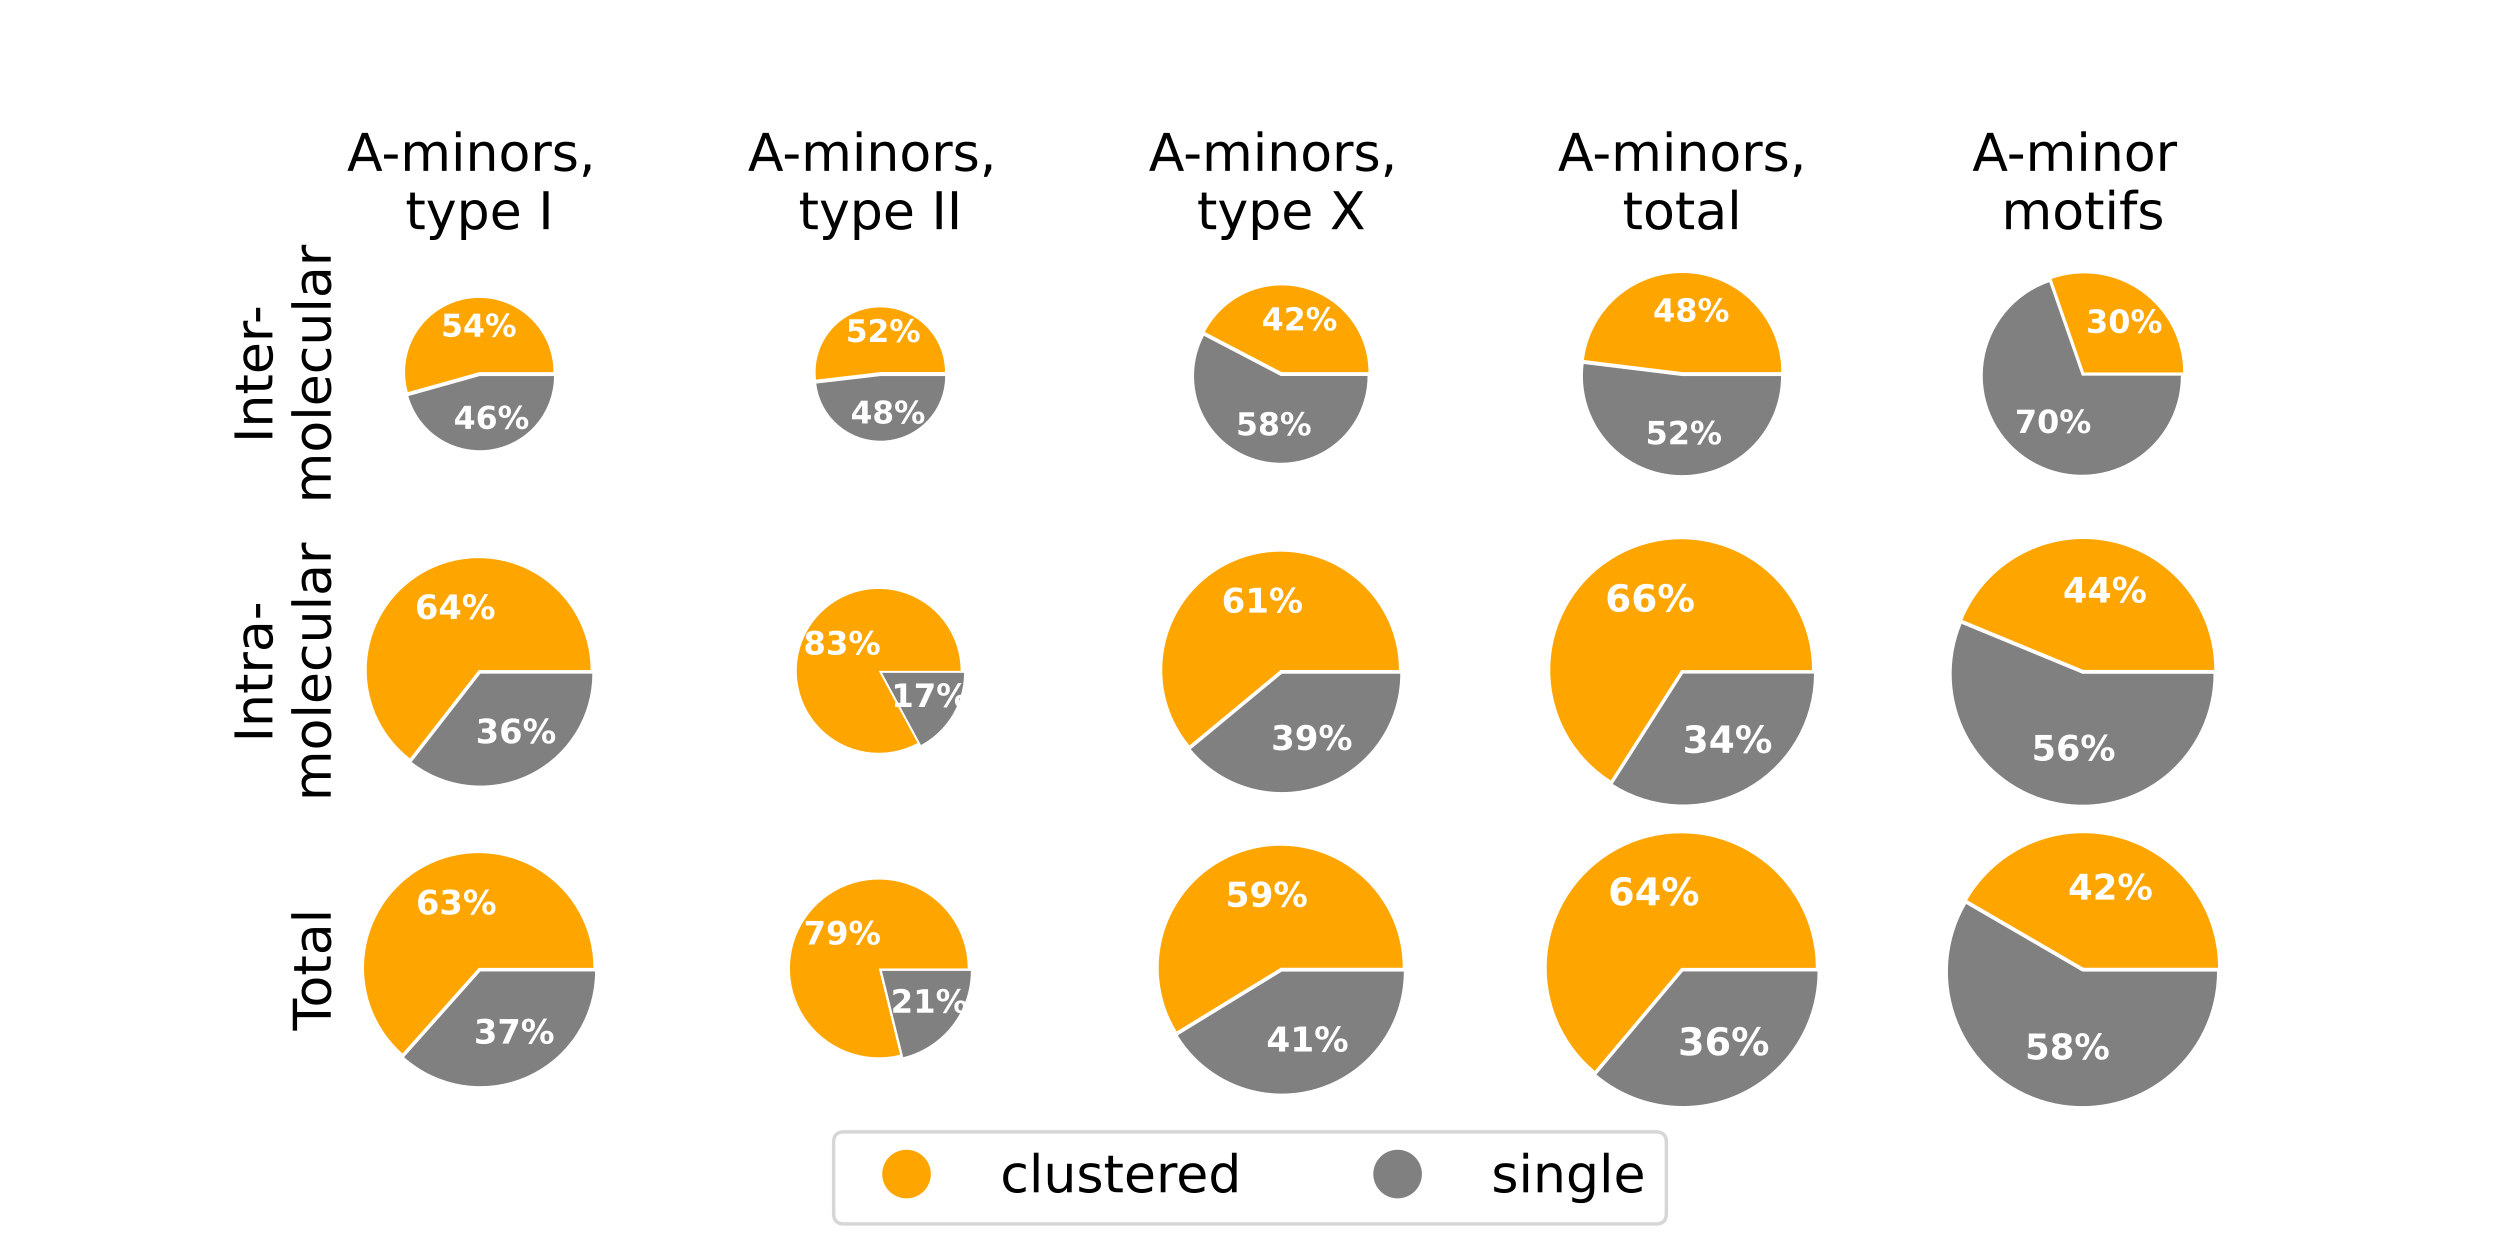<?xml version="1.0" encoding="utf-8" standalone="no"?>
<!DOCTYPE svg PUBLIC "-//W3C//DTD SVG 1.1//EN"
  "http://www.w3.org/Graphics/SVG/1.1/DTD/svg11.dtd">
<!-- Created with matplotlib (https://matplotlib.org/) -->
<svg height="360pt" version="1.1" viewBox="0 0 720 360" width="720pt" xmlns="http://www.w3.org/2000/svg" xmlns:xlink="http://www.w3.org/1999/xlink">
 <defs>
  <style type="text/css">
*{stroke-linecap:butt;stroke-linejoin:round;}
  </style>
 </defs>
 <g id="figure_1">
  <g id="patch_1">
   <path d="M 0 360 
L 720 360 
L 720 0 
L 0 0 
z
" style="fill:#ffffff;"/>
  </g>
  <g id="axes_1">
   <g id="patch_2">
    <path d="M 159.396 107.169 
C 159.396 104.117 158.742 101.1 157.479 98.321 
C 156.215 95.543 154.371 93.067 152.07 91.061 
C 149.77 89.056 147.066 87.566 144.142 86.692 
C 141.217 85.819 138.139 85.582 135.116 85.997 
C 132.092 86.413 129.192 87.471 126.612 89.102 
C 124.031 90.732 121.83 92.896 120.156 95.448 
C 118.482 98 117.374 100.882 116.907 103.898 
C 116.44 106.914 116.624 109.996 117.447 112.935 
L 138.026 107.169 
L 159.396 107.169 
z
" style="fill:#ffa500;"/>
   </g>
   <g id="patch_3">
    <path d="M 117.603 114.067 
C 118.996 119.038 122.144 123.34 126.461 126.172 
C 130.777 129.003 135.977 130.176 141.091 129.473 
C 146.206 128.77 150.896 126.238 154.289 122.347 
C 157.681 118.456 159.552 113.464 159.552 108.302 
L 138.181 108.302 
L 117.603 114.067 
z
" style="fill:#808080;"/>
   </g>
   <g id="matplotlib.axis_1"/>
   <g id="matplotlib.axis_2">
    <g id="text_1">
     <!-- Inter- -->
     <defs>
      <path d="M 9.812 72.906 
L 19.672 72.906 
L 19.672 0 
L 9.812 0 
z
" id="DejaVuSans-73"/>
      <path d="M 54.891 33.016 
L 54.891 0 
L 45.906 0 
L 45.906 32.719 
Q 45.906 40.484 42.875 44.328 
Q 39.844 48.188 33.797 48.188 
Q 26.516 48.188 22.312 43.547 
Q 18.109 38.922 18.109 30.906 
L 18.109 0 
L 9.078 0 
L 9.078 54.688 
L 18.109 54.688 
L 18.109 46.188 
Q 21.344 51.125 25.703 53.562 
Q 30.078 56 35.797 56 
Q 45.219 56 50.047 50.172 
Q 54.891 44.344 54.891 33.016 
z
" id="DejaVuSans-110"/>
      <path d="M 18.312 70.219 
L 18.312 54.688 
L 36.812 54.688 
L 36.812 47.703 
L 18.312 47.703 
L 18.312 18.016 
Q 18.312 11.328 20.141 9.422 
Q 21.969 7.516 27.594 7.516 
L 36.812 7.516 
L 36.812 0 
L 27.594 0 
Q 17.188 0 13.234 3.875 
Q 9.281 7.766 9.281 18.016 
L 9.281 47.703 
L 2.688 47.703 
L 2.688 54.688 
L 9.281 54.688 
L 9.281 70.219 
z
" id="DejaVuSans-116"/>
      <path d="M 56.203 29.594 
L 56.203 25.203 
L 14.891 25.203 
Q 15.484 15.922 20.484 11.062 
Q 25.484 6.203 34.422 6.203 
Q 39.594 6.203 44.453 7.469 
Q 49.312 8.734 54.109 11.281 
L 54.109 2.781 
Q 49.266 0.734 44.188 -0.344 
Q 39.109 -1.422 33.891 -1.422 
Q 20.797 -1.422 13.156 6.188 
Q 5.516 13.812 5.516 26.812 
Q 5.516 40.234 12.766 48.109 
Q 20.016 56 32.328 56 
Q 43.359 56 49.781 48.891 
Q 56.203 41.797 56.203 29.594 
z
M 47.219 32.234 
Q 47.125 39.594 43.094 43.984 
Q 39.062 48.391 32.422 48.391 
Q 24.906 48.391 20.391 44.141 
Q 15.875 39.891 15.188 32.172 
z
" id="DejaVuSans-101"/>
      <path d="M 41.109 46.297 
Q 39.594 47.172 37.812 47.578 
Q 36.031 48 33.891 48 
Q 26.266 48 22.188 43.047 
Q 18.109 38.094 18.109 28.812 
L 18.109 0 
L 9.078 0 
L 9.078 54.688 
L 18.109 54.688 
L 18.109 46.188 
Q 20.953 51.172 25.484 53.578 
Q 30.031 56 36.531 56 
Q 37.453 56 38.578 55.875 
Q 39.703 55.766 41.062 55.516 
z
" id="DejaVuSans-114"/>
      <path d="M 4.891 31.391 
L 31.203 31.391 
L 31.203 23.391 
L 4.891 23.391 
z
" id="DejaVuSans-45"/>
     </defs>
     <g transform="translate(78.452 127.567)rotate(-90)scale(0.15 -0.15)">
      <use xlink:href="#DejaVuSans-73"/>
      <use x="29.492" xlink:href="#DejaVuSans-110"/>
      <use x="92.871" xlink:href="#DejaVuSans-116"/>
      <use x="132.08" xlink:href="#DejaVuSans-101"/>
      <use x="193.604" xlink:href="#DejaVuSans-114"/>
      <use x="228.342" xlink:href="#DejaVuSans-45"/>
     </g>
     <!-- molecular -->
     <defs>
      <path d="M 52 44.188 
Q 55.375 50.25 60.062 53.125 
Q 64.75 56 71.094 56 
Q 79.641 56 84.281 50.016 
Q 88.922 44.047 88.922 33.016 
L 88.922 0 
L 79.891 0 
L 79.891 32.719 
Q 79.891 40.578 77.094 44.375 
Q 74.312 48.188 68.609 48.188 
Q 61.625 48.188 57.562 43.547 
Q 53.516 38.922 53.516 30.906 
L 53.516 0 
L 44.484 0 
L 44.484 32.719 
Q 44.484 40.625 41.703 44.406 
Q 38.922 48.188 33.109 48.188 
Q 26.219 48.188 22.156 43.531 
Q 18.109 38.875 18.109 30.906 
L 18.109 0 
L 9.078 0 
L 9.078 54.688 
L 18.109 54.688 
L 18.109 46.188 
Q 21.188 51.219 25.484 53.609 
Q 29.781 56 35.688 56 
Q 41.656 56 45.828 52.969 
Q 50 49.953 52 44.188 
z
" id="DejaVuSans-109"/>
      <path d="M 30.609 48.391 
Q 23.391 48.391 19.188 42.75 
Q 14.984 37.109 14.984 27.297 
Q 14.984 17.484 19.156 11.844 
Q 23.344 6.203 30.609 6.203 
Q 37.797 6.203 41.984 11.859 
Q 46.188 17.531 46.188 27.297 
Q 46.188 37.016 41.984 42.703 
Q 37.797 48.391 30.609 48.391 
z
M 30.609 56 
Q 42.328 56 49.016 48.375 
Q 55.719 40.766 55.719 27.297 
Q 55.719 13.875 49.016 6.219 
Q 42.328 -1.422 30.609 -1.422 
Q 18.844 -1.422 12.172 6.219 
Q 5.516 13.875 5.516 27.297 
Q 5.516 40.766 12.172 48.375 
Q 18.844 56 30.609 56 
z
" id="DejaVuSans-111"/>
      <path d="M 9.422 75.984 
L 18.406 75.984 
L 18.406 0 
L 9.422 0 
z
" id="DejaVuSans-108"/>
      <path d="M 48.781 52.594 
L 48.781 44.188 
Q 44.969 46.297 41.141 47.344 
Q 37.312 48.391 33.406 48.391 
Q 24.656 48.391 19.812 42.844 
Q 14.984 37.312 14.984 27.297 
Q 14.984 17.281 19.812 11.734 
Q 24.656 6.203 33.406 6.203 
Q 37.312 6.203 41.141 7.25 
Q 44.969 8.297 48.781 10.406 
L 48.781 2.094 
Q 45.016 0.344 40.984 -0.531 
Q 36.969 -1.422 32.422 -1.422 
Q 20.062 -1.422 12.781 6.344 
Q 5.516 14.109 5.516 27.297 
Q 5.516 40.672 12.859 48.328 
Q 20.219 56 33.016 56 
Q 37.156 56 41.109 55.141 
Q 45.062 54.297 48.781 52.594 
z
" id="DejaVuSans-99"/>
      <path d="M 8.5 21.578 
L 8.5 54.688 
L 17.484 54.688 
L 17.484 21.922 
Q 17.484 14.156 20.5 10.266 
Q 23.531 6.391 29.594 6.391 
Q 36.859 6.391 41.078 11.031 
Q 45.312 15.672 45.312 23.688 
L 45.312 54.688 
L 54.297 54.688 
L 54.297 0 
L 45.312 0 
L 45.312 8.406 
Q 42.047 3.422 37.719 1 
Q 33.406 -1.422 27.688 -1.422 
Q 18.266 -1.422 13.375 4.438 
Q 8.5 10.297 8.5 21.578 
z
M 31.109 56 
z
" id="DejaVuSans-117"/>
      <path d="M 34.281 27.484 
Q 23.391 27.484 19.188 25 
Q 14.984 22.516 14.984 16.5 
Q 14.984 11.719 18.141 8.906 
Q 21.297 6.109 26.703 6.109 
Q 34.188 6.109 38.703 11.406 
Q 43.219 16.703 43.219 25.484 
L 43.219 27.484 
z
M 52.203 31.203 
L 52.203 0 
L 43.219 0 
L 43.219 8.297 
Q 40.141 3.328 35.547 0.953 
Q 30.953 -1.422 24.312 -1.422 
Q 15.922 -1.422 10.953 3.297 
Q 6 8.016 6 15.922 
Q 6 25.141 12.172 29.828 
Q 18.359 34.516 30.609 34.516 
L 43.219 34.516 
L 43.219 35.406 
Q 43.219 41.609 39.141 45 
Q 35.062 48.391 27.688 48.391 
Q 23 48.391 18.547 47.266 
Q 14.109 46.141 10.016 43.891 
L 10.016 52.203 
Q 14.938 54.109 19.578 55.047 
Q 24.219 56 28.609 56 
Q 40.484 56 46.344 49.844 
Q 52.203 43.703 52.203 31.203 
z
" id="DejaVuSans-97"/>
     </defs>
     <g transform="translate(95.249 144.968)rotate(-90)scale(0.15 -0.15)">
      <use xlink:href="#DejaVuSans-109"/>
      <use x="97.412" xlink:href="#DejaVuSans-111"/>
      <use x="158.594" xlink:href="#DejaVuSans-108"/>
      <use x="186.377" xlink:href="#DejaVuSans-101"/>
      <use x="247.9" xlink:href="#DejaVuSans-99"/>
      <use x="302.881" xlink:href="#DejaVuSans-117"/>
      <use x="366.26" xlink:href="#DejaVuSans-108"/>
      <use x="394.043" xlink:href="#DejaVuSans-97"/>
      <use x="455.322" xlink:href="#DejaVuSans-114"/>
     </g>
    </g>
   </g>
   <g id="text_2">
    <!--  54% -->
    <defs>
     <path id="DejaVuSans-Bold-32"/>
     <path d="M 10.594 72.906 
L 57.328 72.906 
L 57.328 59.078 
L 25.594 59.078 
L 25.594 47.797 
Q 27.734 48.391 29.906 48.703 
Q 32.078 49.031 34.422 49.031 
Q 47.75 49.031 55.172 42.359 
Q 62.594 35.688 62.594 23.781 
Q 62.594 11.969 54.516 5.266 
Q 46.438 -1.422 32.078 -1.422 
Q 25.875 -1.422 19.797 -0.219 
Q 13.719 0.984 7.719 3.422 
L 7.719 18.219 
Q 13.672 14.797 19.016 13.078 
Q 24.359 11.375 29.109 11.375 
Q 35.938 11.375 39.859 14.719 
Q 43.797 18.062 43.797 23.781 
Q 43.797 29.547 39.859 32.859 
Q 35.938 36.188 29.109 36.188 
Q 25.047 36.188 20.453 35.125 
Q 15.875 34.078 10.594 31.891 
z
" id="DejaVuSans-Bold-53"/>
     <path d="M 36.812 57.422 
L 16.219 26.906 
L 36.812 26.906 
z
M 33.688 72.906 
L 54.594 72.906 
L 54.594 26.906 
L 64.984 26.906 
L 64.984 13.281 
L 54.594 13.281 
L 54.594 0 
L 36.812 0 
L 36.812 13.281 
L 4.5 13.281 
L 4.5 29.391 
z
" id="DejaVuSans-Bold-52"/>
     <path d="M 77.484 30.078 
Q 74.031 30.078 72.125 27.078 
Q 70.219 24.078 70.219 18.5 
Q 70.219 12.891 72.094 9.891 
Q 73.969 6.891 77.484 6.891 
Q 81 6.891 82.859 9.891 
Q 84.719 12.891 84.719 18.5 
Q 84.719 24.078 82.828 27.078 
Q 80.953 30.078 77.484 30.078 
z
M 77.484 38.281 
Q 86.578 38.281 91.797 33 
Q 97.016 27.734 97.016 18.5 
Q 97.016 9.281 91.797 3.922 
Q 86.578 -1.422 77.484 -1.422 
Q 68.406 -1.422 63.156 3.922 
Q 57.906 9.281 57.906 18.5 
Q 57.906 27.688 63.156 32.984 
Q 68.406 38.281 77.484 38.281 
z
M 32.719 -1.422 
L 21.922 -1.422 
L 67.484 74.219 
L 78.328 74.219 
z
M 22.703 74.219 
Q 31.781 74.219 36.984 68.922 
Q 42.188 63.625 42.188 54.391 
Q 42.188 45.172 36.984 39.844 
Q 31.781 34.516 22.703 34.516 
Q 13.625 34.516 8.422 39.844 
Q 3.219 45.172 3.219 54.391 
Q 3.219 63.625 8.422 68.922 
Q 13.625 74.219 22.703 74.219 
z
M 22.703 66.016 
Q 19.188 66.016 17.281 62.984 
Q 15.375 59.969 15.375 54.391 
Q 15.375 48.781 17.281 45.719 
Q 19.188 42.672 22.703 42.672 
Q 26.219 42.672 28.094 45.719 
Q 29.984 48.781 29.984 54.391 
Q 29.984 59.969 28.078 62.984 
Q 26.172 66.016 22.703 66.016 
z
" id="DejaVuSans-Bold-37"/>
    </defs>
    <g style="fill:#ffffff;" transform="translate(123.838 96.97)scale(0.091 -0.091)">
     <use xlink:href="#DejaVuSans-Bold-32"/>
     <use x="34.814" xlink:href="#DejaVuSans-Bold-53"/>
     <use x="104.395" xlink:href="#DejaVuSans-Bold-52"/>
     <use x="173.975" xlink:href="#DejaVuSans-Bold-37"/>
    </g>
   </g>
   <g id="text_3">
    <!--  46% -->
    <defs>
     <path d="M 36.188 35.984 
Q 31.25 35.984 28.781 32.781 
Q 26.312 29.594 26.312 23.188 
Q 26.312 16.797 28.781 13.594 
Q 31.25 10.406 36.188 10.406 
Q 41.156 10.406 43.625 13.594 
Q 46.094 16.797 46.094 23.188 
Q 46.094 29.594 43.625 32.781 
Q 41.156 35.984 36.188 35.984 
z
M 59.422 71 
L 59.422 57.516 
Q 54.781 59.719 50.672 60.766 
Q 46.578 61.812 42.672 61.812 
Q 34.281 61.812 29.594 57.141 
Q 24.906 52.484 24.125 43.312 
Q 27.344 45.703 31.094 46.891 
Q 34.859 48.094 39.312 48.094 
Q 50.484 48.094 57.344 41.547 
Q 64.203 35.016 64.203 24.422 
Q 64.203 12.703 56.531 5.641 
Q 48.875 -1.422 35.984 -1.422 
Q 21.781 -1.422 13.984 8.172 
Q 6.203 17.781 6.203 35.406 
Q 6.203 53.469 15.312 63.797 
Q 24.422 74.125 40.281 74.125 
Q 45.312 74.125 50.047 73.344 
Q 54.781 72.562 59.422 71 
z
" id="DejaVuSans-Bold-54"/>
    </defs>
    <g style="fill:#ffffff;" transform="translate(127.486 123.509)scale(0.091 -0.091)">
     <use xlink:href="#DejaVuSans-Bold-32"/>
     <use x="34.814" xlink:href="#DejaVuSans-Bold-52"/>
     <use x="104.395" xlink:href="#DejaVuSans-Bold-54"/>
     <use x="173.975" xlink:href="#DejaVuSans-Bold-37"/>
    </g>
   </g>
   <g id="text_4">
    <!-- A-minors,  -->
    <defs>
     <path d="M 34.188 63.188 
L 20.797 26.906 
L 47.609 26.906 
z
M 28.609 72.906 
L 39.797 72.906 
L 67.578 0 
L 57.328 0 
L 50.688 18.703 
L 17.828 18.703 
L 11.188 0 
L 0.781 0 
z
" id="DejaVuSans-65"/>
     <path d="M 9.422 54.688 
L 18.406 54.688 
L 18.406 0 
L 9.422 0 
z
M 9.422 75.984 
L 18.406 75.984 
L 18.406 64.594 
L 9.422 64.594 
z
" id="DejaVuSans-105"/>
     <path d="M 44.281 53.078 
L 44.281 44.578 
Q 40.484 46.531 36.375 47.5 
Q 32.281 48.484 27.875 48.484 
Q 21.188 48.484 17.844 46.438 
Q 14.5 44.391 14.5 40.281 
Q 14.5 37.156 16.891 35.375 
Q 19.281 33.594 26.516 31.984 
L 29.594 31.297 
Q 39.156 29.25 43.188 25.516 
Q 47.219 21.781 47.219 15.094 
Q 47.219 7.469 41.188 3.016 
Q 35.156 -1.422 24.609 -1.422 
Q 20.219 -1.422 15.453 -0.562 
Q 10.688 0.297 5.422 2 
L 5.422 11.281 
Q 10.406 8.688 15.234 7.391 
Q 20.062 6.109 24.812 6.109 
Q 31.156 6.109 34.562 8.281 
Q 37.984 10.453 37.984 14.406 
Q 37.984 18.062 35.516 20.016 
Q 33.062 21.969 24.703 23.781 
L 21.578 24.516 
Q 13.234 26.266 9.516 29.906 
Q 5.812 33.547 5.812 39.891 
Q 5.812 47.609 11.281 51.797 
Q 16.75 56 26.812 56 
Q 31.781 56 36.172 55.266 
Q 40.578 54.547 44.281 53.078 
z
" id="DejaVuSans-115"/>
     <path d="M 11.719 12.406 
L 22.016 12.406 
L 22.016 4 
L 14.016 -11.625 
L 7.719 -11.625 
L 11.719 4 
z
" id="DejaVuSans-44"/>
     <path id="DejaVuSans-32"/>
    </defs>
    <g transform="translate(99.947 49.203)scale(0.15 -0.15)">
     <use xlink:href="#DejaVuSans-65"/>
     <use x="66.158" xlink:href="#DejaVuSans-45"/>
     <use x="102.242" xlink:href="#DejaVuSans-109"/>
     <use x="199.654" xlink:href="#DejaVuSans-105"/>
     <use x="227.438" xlink:href="#DejaVuSans-110"/>
     <use x="290.816" xlink:href="#DejaVuSans-111"/>
     <use x="351.998" xlink:href="#DejaVuSans-114"/>
     <use x="393.111" xlink:href="#DejaVuSans-115"/>
     <use x="445.211" xlink:href="#DejaVuSans-44"/>
     <use x="476.998" xlink:href="#DejaVuSans-32"/>
    </g>
    <!-- type I -->
    <defs>
     <path d="M 32.172 -5.078 
Q 28.375 -14.844 24.75 -17.812 
Q 21.141 -20.797 15.094 -20.797 
L 7.906 -20.797 
L 7.906 -13.281 
L 13.188 -13.281 
Q 16.891 -13.281 18.938 -11.516 
Q 21 -9.766 23.484 -3.219 
L 25.094 0.875 
L 2.984 54.688 
L 12.5 54.688 
L 29.594 11.922 
L 46.688 54.688 
L 56.203 54.688 
z
" id="DejaVuSans-121"/>
     <path d="M 18.109 8.203 
L 18.109 -20.797 
L 9.078 -20.797 
L 9.078 54.688 
L 18.109 54.688 
L 18.109 46.391 
Q 20.953 51.266 25.266 53.625 
Q 29.594 56 35.594 56 
Q 45.562 56 51.781 48.094 
Q 58.016 40.188 58.016 27.297 
Q 58.016 14.406 51.781 6.484 
Q 45.562 -1.422 35.594 -1.422 
Q 29.594 -1.422 25.266 0.953 
Q 20.953 3.328 18.109 8.203 
z
M 48.688 27.297 
Q 48.688 37.203 44.609 42.844 
Q 40.531 48.484 33.406 48.484 
Q 26.266 48.484 22.188 42.844 
Q 18.109 37.203 18.109 27.297 
Q 18.109 17.391 22.188 11.75 
Q 26.266 6.109 33.406 6.109 
Q 40.531 6.109 44.609 11.75 
Q 48.688 17.391 48.688 27.297 
z
" id="DejaVuSans-112"/>
    </defs>
    <g transform="translate(116.752 66)scale(0.15 -0.15)">
     <use xlink:href="#DejaVuSans-116"/>
     <use x="39.209" xlink:href="#DejaVuSans-121"/>
     <use x="98.389" xlink:href="#DejaVuSans-112"/>
     <use x="161.865" xlink:href="#DejaVuSans-101"/>
     <use x="223.389" xlink:href="#DejaVuSans-32"/>
     <use x="255.176" xlink:href="#DejaVuSans-73"/>
    </g>
   </g>
  </g>
  <g id="axes_2">
   <g id="patch_4">
    <path d="M 272.147 107.164 
C 272.147 104.627 271.629 102.116 270.624 99.786 
C 269.619 97.456 268.148 95.356 266.302 93.615 
C 264.457 91.873 262.274 90.527 259.89 89.659 
C 257.505 88.791 254.969 88.42 252.435 88.567 
C 249.902 88.715 247.426 89.379 245.158 90.517 
C 242.89 91.656 240.879 93.246 239.248 95.19 
C 237.617 97.134 236.4 99.391 235.672 101.822 
C 234.945 104.253 234.721 106.807 235.016 109.327 
L 253.518 107.164 
L 272.147 107.164 
z
" style="fill:#ffa500;"/>
   </g>
   <g id="patch_5">
    <path d="M 235.082 110.469 
C 235.634 115.188 237.971 119.522 241.611 122.576 
C 245.251 125.631 249.925 127.179 254.668 126.903 
C 259.412 126.627 263.874 124.546 267.135 121.09 
C 270.396 117.634 272.214 113.058 272.214 108.306 
L 253.585 108.306 
L 235.082 110.469 
z
" style="fill:#808080;"/>
   </g>
   <g id="matplotlib.axis_3"/>
   <g id="matplotlib.axis_4"/>
   <g id="text_5">
    <!--  52% -->
    <defs>
     <path d="M 28.812 13.812 
L 60.891 13.812 
L 60.891 0 
L 7.906 0 
L 7.906 13.812 
L 34.516 37.312 
Q 38.094 40.531 39.797 43.609 
Q 41.5 46.688 41.5 50 
Q 41.5 55.125 38.062 58.25 
Q 34.625 61.375 28.906 61.375 
Q 24.516 61.375 19.281 59.5 
Q 14.062 57.625 8.109 53.906 
L 8.109 69.922 
Q 14.453 72.016 20.656 73.109 
Q 26.859 74.219 32.812 74.219 
Q 45.906 74.219 53.156 68.453 
Q 60.406 62.703 60.406 52.391 
Q 60.406 46.438 57.328 41.281 
Q 54.25 36.141 44.391 27.484 
z
" id="DejaVuSans-Bold-50"/>
    </defs>
    <g style="fill:#ffffff;" transform="translate(240.47 98.502)scale(0.09 -0.09)">
     <use xlink:href="#DejaVuSans-Bold-32"/>
     <use x="34.814" xlink:href="#DejaVuSans-Bold-53"/>
     <use x="104.395" xlink:href="#DejaVuSans-Bold-50"/>
     <use x="173.975" xlink:href="#DejaVuSans-Bold-37"/>
    </g>
   </g>
   <g id="text_6">
    <!--  48% -->
    <defs>
     <path d="M 34.812 32.625 
Q 29.547 32.625 26.703 29.734 
Q 23.875 26.859 23.875 21.484 
Q 23.875 16.109 26.703 13.25 
Q 29.547 10.406 34.812 10.406 
Q 40.047 10.406 42.828 13.25 
Q 45.609 16.109 45.609 21.484 
Q 45.609 26.906 42.828 29.766 
Q 40.047 32.625 34.812 32.625 
z
M 21.094 38.812 
Q 14.453 40.828 11.078 44.969 
Q 7.719 49.125 7.719 55.328 
Q 7.719 64.547 14.594 69.375 
Q 21.484 74.219 34.812 74.219 
Q 48.047 74.219 54.922 69.406 
Q 61.812 64.594 61.812 55.328 
Q 61.812 49.125 58.422 44.969 
Q 55.031 40.828 48.391 38.812 
Q 55.812 36.766 59.594 32.156 
Q 63.375 27.547 63.375 20.516 
Q 63.375 9.672 56.172 4.125 
Q 48.969 -1.422 34.812 -1.422 
Q 20.609 -1.422 13.359 4.125 
Q 6.109 9.672 6.109 20.516 
Q 6.109 27.547 9.891 32.156 
Q 13.672 36.766 21.094 38.812 
z
M 25.484 53.422 
Q 25.484 49.078 27.906 46.734 
Q 30.328 44.391 34.812 44.391 
Q 39.203 44.391 41.594 46.734 
Q 44 49.078 44 53.422 
Q 44 57.766 41.594 60.078 
Q 39.203 62.406 34.812 62.406 
Q 30.328 62.406 27.906 60.062 
Q 25.484 57.719 25.484 53.422 
z
" id="DejaVuSans-Bold-56"/>
    </defs>
    <g style="fill:#ffffff;" transform="translate(241.836 121.96)scale(0.09 -0.09)">
     <use xlink:href="#DejaVuSans-Bold-32"/>
     <use x="34.814" xlink:href="#DejaVuSans-Bold-52"/>
     <use x="104.395" xlink:href="#DejaVuSans-Bold-56"/>
     <use x="173.975" xlink:href="#DejaVuSans-Bold-37"/>
    </g>
   </g>
   <g id="text_7">
    <!-- A-minors,  -->
    <g transform="translate(215.395 49.203)scale(0.15 -0.15)">
     <use xlink:href="#DejaVuSans-65"/>
     <use x="66.158" xlink:href="#DejaVuSans-45"/>
     <use x="102.242" xlink:href="#DejaVuSans-109"/>
     <use x="199.654" xlink:href="#DejaVuSans-105"/>
     <use x="227.438" xlink:href="#DejaVuSans-110"/>
     <use x="290.816" xlink:href="#DejaVuSans-111"/>
     <use x="351.998" xlink:href="#DejaVuSans-114"/>
     <use x="393.111" xlink:href="#DejaVuSans-115"/>
     <use x="445.211" xlink:href="#DejaVuSans-44"/>
     <use x="476.998" xlink:href="#DejaVuSans-32"/>
    </g>
    <!-- type II -->
    <g transform="translate(229.988 66)scale(0.15 -0.15)">
     <use xlink:href="#DejaVuSans-116"/>
     <use x="39.209" xlink:href="#DejaVuSans-121"/>
     <use x="98.389" xlink:href="#DejaVuSans-112"/>
     <use x="161.865" xlink:href="#DejaVuSans-101"/>
     <use x="223.389" xlink:href="#DejaVuSans-32"/>
     <use x="255.176" xlink:href="#DejaVuSans-73"/>
     <use x="284.668" xlink:href="#DejaVuSans-73"/>
    </g>
   </g>
  </g>
  <g id="axes_3">
   <g id="patch_6">
    <path d="M 394.119 107.18 
C 394.119 101.592 392.244 96.162 388.796 91.764 
C 385.347 87.366 380.521 84.25 375.094 82.918 
C 369.667 81.585 363.946 82.111 358.853 84.412 
C 353.76 86.712 349.583 90.656 346.995 95.609 
L 369.136 107.18 
L 394.119 107.18 
z
" style="fill:#ffa500;"/>
   </g>
   <g id="patch_7">
    <path d="M 346.722 96.719 
C 344.968 100.076 344 103.789 343.891 107.575 
C 343.782 111.361 344.536 115.122 346.095 118.574 
C 347.654 122.026 349.978 125.078 352.89 127.5 
C 355.803 129.922 359.228 131.65 362.906 132.553 
C 366.585 133.456 370.421 133.511 374.123 132.714 
C 377.826 131.916 381.299 130.287 384.28 127.95 
C 387.26 125.613 389.671 122.628 391.328 119.222 
C 392.985 115.817 393.847 112.078 393.847 108.291 
L 368.864 108.291 
L 346.722 96.719 
z
" style="fill:#808080;"/>
   </g>
   <g id="matplotlib.axis_5"/>
   <g id="matplotlib.axis_6"/>
   <g id="text_8">
    <!--  42% -->
    <g style="fill:#ffffff;" transform="translate(360.219 95.137)scale(0.091 -0.091)">
     <use xlink:href="#DejaVuSans-Bold-32"/>
     <use x="34.814" xlink:href="#DejaVuSans-Bold-52"/>
     <use x="104.395" xlink:href="#DejaVuSans-Bold-50"/>
     <use x="173.975" xlink:href="#DejaVuSans-Bold-37"/>
    </g>
   </g>
   <g id="text_9">
    <!--  58% -->
    <g style="fill:#ffffff;" transform="translate(352.797 125.362)scale(0.091 -0.091)">
     <use xlink:href="#DejaVuSans-Bold-32"/>
     <use x="34.814" xlink:href="#DejaVuSans-Bold-53"/>
     <use x="104.395" xlink:href="#DejaVuSans-Bold-56"/>
     <use x="173.975" xlink:href="#DejaVuSans-Bold-37"/>
    </g>
   </g>
   <g id="text_10">
    <!-- A-minors,  -->
    <g transform="translate(330.844 49.203)scale(0.15 -0.15)">
     <use xlink:href="#DejaVuSans-65"/>
     <use x="66.158" xlink:href="#DejaVuSans-45"/>
     <use x="102.242" xlink:href="#DejaVuSans-109"/>
     <use x="199.654" xlink:href="#DejaVuSans-105"/>
     <use x="227.438" xlink:href="#DejaVuSans-110"/>
     <use x="290.816" xlink:href="#DejaVuSans-111"/>
     <use x="351.998" xlink:href="#DejaVuSans-114"/>
     <use x="393.111" xlink:href="#DejaVuSans-115"/>
     <use x="445.211" xlink:href="#DejaVuSans-44"/>
     <use x="476.998" xlink:href="#DejaVuSans-32"/>
    </g>
    <!-- type X -->
    <defs>
     <path d="M 6.297 72.906 
L 16.891 72.906 
L 35.016 45.797 
L 53.219 72.906 
L 63.812 72.906 
L 40.375 37.891 
L 65.375 0 
L 54.781 0 
L 34.281 31 
L 13.625 0 
L 2.984 0 
L 29 38.922 
z
" id="DejaVuSans-88"/>
    </defs>
    <g transform="translate(344.723 66)scale(0.15 -0.15)">
     <use xlink:href="#DejaVuSans-116"/>
     <use x="39.209" xlink:href="#DejaVuSans-121"/>
     <use x="98.389" xlink:href="#DejaVuSans-112"/>
     <use x="161.865" xlink:href="#DejaVuSans-101"/>
     <use x="223.389" xlink:href="#DejaVuSans-32"/>
     <use x="255.176" xlink:href="#DejaVuSans-88"/>
    </g>
   </g>
  </g>
  <g id="axes_4">
   <g id="patch_8">
    <path d="M 513.017 107.165 
C 513.017 99.901 510.243 92.904 505.266 87.614 
C 500.289 82.323 493.474 79.127 486.224 78.684 
C 478.974 78.241 471.821 80.583 466.237 85.228 
C 460.652 89.873 457.047 96.479 456.162 103.689 
L 484.483 107.165 
L 513.017 107.165 
z
" style="fill:#ffa500;"/>
   </g>
   <g id="patch_9">
    <path d="M 456.092 104.83 
C 455.618 108.695 455.94 112.616 457.038 116.352 
C 458.136 120.087 459.987 123.559 462.476 126.552 
C 464.966 129.546 468.043 131.998 471.516 133.758 
C 474.989 135.518 478.786 136.549 482.672 136.786 
C 486.559 137.024 490.453 136.464 494.115 135.14 
C 497.776 133.816 501.128 131.757 503.964 129.089 
C 506.8 126.421 509.06 123.2 510.605 119.626 
C 512.15 116.052 512.947 112.2 512.947 108.306 
L 484.413 108.306 
L 456.092 104.83 
z
" style="fill:#808080;"/>
   </g>
   <g id="matplotlib.axis_7"/>
   <g id="matplotlib.axis_8"/>
   <g id="text_11">
    <!--  48% -->
    <g style="fill:#ffffff;" transform="translate(472.871 92.624)scale(0.092 -0.092)">
     <use xlink:href="#DejaVuSans-Bold-32"/>
     <use x="34.814" xlink:href="#DejaVuSans-Bold-52"/>
     <use x="104.395" xlink:href="#DejaVuSans-Bold-56"/>
     <use x="173.975" xlink:href="#DejaVuSans-Bold-37"/>
    </g>
   </g>
   <g id="text_12">
    <!--  52% -->
    <g style="fill:#ffffff;" transform="translate(470.712 127.942)scale(0.092 -0.092)">
     <use xlink:href="#DejaVuSans-Bold-32"/>
     <use x="34.814" xlink:href="#DejaVuSans-Bold-53"/>
     <use x="104.395" xlink:href="#DejaVuSans-Bold-50"/>
     <use x="173.975" xlink:href="#DejaVuSans-Bold-37"/>
    </g>
   </g>
   <g id="text_13">
    <!-- A-minors, -->
    <g transform="translate(448.676 49.203)scale(0.15 -0.15)">
     <use xlink:href="#DejaVuSans-65"/>
     <use x="66.158" xlink:href="#DejaVuSans-45"/>
     <use x="102.242" xlink:href="#DejaVuSans-109"/>
     <use x="199.654" xlink:href="#DejaVuSans-105"/>
     <use x="227.438" xlink:href="#DejaVuSans-110"/>
     <use x="290.816" xlink:href="#DejaVuSans-111"/>
     <use x="351.998" xlink:href="#DejaVuSans-114"/>
     <use x="393.111" xlink:href="#DejaVuSans-115"/>
     <use x="445.211" xlink:href="#DejaVuSans-44"/>
    </g>
    <!-- total -->
    <g transform="translate(467.299 66)scale(0.15 -0.15)">
     <use xlink:href="#DejaVuSans-116"/>
     <use x="39.209" xlink:href="#DejaVuSans-111"/>
     <use x="100.391" xlink:href="#DejaVuSans-116"/>
     <use x="139.6" xlink:href="#DejaVuSans-97"/>
     <use x="200.879" xlink:href="#DejaVuSans-108"/>
    </g>
   </g>
  </g>
  <g id="axes_5">
   <g id="patch_10">
    <path d="M 628.761 107.269 
C 628.761 102.716 627.672 98.229 625.583 94.183 
C 623.495 90.137 620.469 86.649 616.758 84.012 
C 613.047 81.374 608.758 79.663 604.25 79.021 
C 599.743 78.379 595.147 78.825 590.847 80.322 
L 600.228 107.269 
L 628.761 107.269 
z
" style="fill:#ffa500;"/>
   </g>
   <g id="patch_11">
    <path d="M 590.184 81.254 
C 585.239 82.976 580.862 86.026 577.534 90.069 
C 574.206 94.112 572.055 98.995 571.317 104.179 
C 570.579 109.363 571.281 114.652 573.348 119.463 
C 575.415 124.275 578.767 128.425 583.035 131.459 
C 587.303 134.493 592.326 136.294 597.549 136.664 
C 602.772 137.034 607.998 135.959 612.652 133.557 
C 617.305 131.155 621.208 127.519 623.933 123.047 
C 626.657 118.575 628.099 113.438 628.099 108.201 
L 599.565 108.201 
L 590.184 81.254 
z
" style="fill:#808080;"/>
   </g>
   <g id="matplotlib.axis_9"/>
   <g id="matplotlib.axis_10"/>
   <g id="text_14">
    <!--  30% -->
    <defs>
     <path d="M 46.578 39.312 
Q 53.953 37.406 57.781 32.688 
Q 61.625 27.984 61.625 20.703 
Q 61.625 9.859 53.312 4.219 
Q 45.016 -1.422 29.109 -1.422 
Q 23.484 -1.422 17.844 -0.516 
Q 12.203 0.391 6.688 2.203 
L 6.688 16.703 
Q 11.969 14.062 17.156 12.719 
Q 22.359 11.375 27.391 11.375 
Q 34.859 11.375 38.844 13.953 
Q 42.828 16.547 42.828 21.391 
Q 42.828 26.375 38.75 28.938 
Q 34.672 31.5 26.703 31.5 
L 19.188 31.5 
L 19.188 43.609 
L 27.094 43.609 
Q 34.188 43.609 37.641 45.828 
Q 41.109 48.047 41.109 52.594 
Q 41.109 56.781 37.734 59.078 
Q 34.375 61.375 28.219 61.375 
Q 23.688 61.375 19.047 60.344 
Q 14.406 59.328 9.812 57.328 
L 9.812 71.094 
Q 15.375 72.656 20.844 73.438 
Q 26.312 74.219 31.594 74.219 
Q 45.797 74.219 52.844 69.547 
Q 59.906 64.891 59.906 55.516 
Q 59.906 49.125 56.531 45.047 
Q 53.172 40.969 46.578 39.312 
z
" id="DejaVuSans-Bold-51"/>
     <path d="M 46 36.531 
Q 46 50.203 43.438 55.781 
Q 40.875 61.375 34.812 61.375 
Q 28.766 61.375 26.172 55.781 
Q 23.578 50.203 23.578 36.531 
Q 23.578 22.703 26.172 17.031 
Q 28.766 11.375 34.812 11.375 
Q 40.828 11.375 43.406 17.031 
Q 46 22.703 46 36.531 
z
M 64.797 36.375 
Q 64.797 18.266 56.984 8.422 
Q 49.172 -1.422 34.812 -1.422 
Q 20.406 -1.422 12.594 8.422 
Q 4.781 18.266 4.781 36.375 
Q 4.781 54.547 12.594 64.375 
Q 20.406 74.219 34.812 74.219 
Q 49.172 74.219 56.984 64.375 
Q 64.797 54.547 64.797 36.375 
z
" id="DejaVuSans-Bold-48"/>
    </defs>
    <g style="fill:#ffffff;" transform="translate(597.57 95.846)scale(0.092 -0.092)">
     <use xlink:href="#DejaVuSans-Bold-32"/>
     <use x="34.814" xlink:href="#DejaVuSans-Bold-51"/>
     <use x="104.395" xlink:href="#DejaVuSans-Bold-48"/>
     <use x="173.975" xlink:href="#DejaVuSans-Bold-37"/>
    </g>
   </g>
   <g id="text_15">
    <!--  70% -->
    <defs>
     <path d="M 6.688 72.906 
L 61.625 72.906 
L 61.625 62.312 
L 33.203 0 
L 14.891 0 
L 41.797 59.078 
L 6.688 59.078 
z
" id="DejaVuSans-Bold-55"/>
    </defs>
    <g style="fill:#ffffff;" transform="translate(577.072 124.687)scale(0.092 -0.092)">
     <use xlink:href="#DejaVuSans-Bold-32"/>
     <use x="34.814" xlink:href="#DejaVuSans-Bold-55"/>
     <use x="104.395" xlink:href="#DejaVuSans-Bold-48"/>
     <use x="173.975" xlink:href="#DejaVuSans-Bold-37"/>
    </g>
   </g>
   <g id="text_16">
    <!-- A-minor  -->
    <g transform="translate(568.031 49.203)scale(0.15 -0.15)">
     <use xlink:href="#DejaVuSans-65"/>
     <use x="66.158" xlink:href="#DejaVuSans-45"/>
     <use x="102.242" xlink:href="#DejaVuSans-109"/>
     <use x="199.654" xlink:href="#DejaVuSans-105"/>
     <use x="227.438" xlink:href="#DejaVuSans-110"/>
     <use x="290.816" xlink:href="#DejaVuSans-111"/>
     <use x="351.998" xlink:href="#DejaVuSans-114"/>
     <use x="393.111" xlink:href="#DejaVuSans-32"/>
    </g>
    <!-- motifs -->
    <defs>
     <path d="M 37.109 75.984 
L 37.109 68.5 
L 28.516 68.5 
Q 23.688 68.5 21.797 66.547 
Q 19.922 64.594 19.922 59.516 
L 19.922 54.688 
L 34.719 54.688 
L 34.719 47.703 
L 19.922 47.703 
L 19.922 0 
L 10.891 0 
L 10.891 47.703 
L 2.297 47.703 
L 2.297 54.688 
L 10.891 54.688 
L 10.891 58.5 
Q 10.891 67.625 15.141 71.797 
Q 19.391 75.984 28.609 75.984 
z
" id="DejaVuSans-102"/>
    </defs>
    <g transform="translate(576.431 66)scale(0.15 -0.15)">
     <use xlink:href="#DejaVuSans-109"/>
     <use x="97.412" xlink:href="#DejaVuSans-111"/>
     <use x="158.594" xlink:href="#DejaVuSans-116"/>
     <use x="197.803" xlink:href="#DejaVuSans-105"/>
     <use x="225.586" xlink:href="#DejaVuSans-102"/>
     <use x="260.791" xlink:href="#DejaVuSans-115"/>
    </g>
   </g>
  </g>
  <g id="axes_6">
   <g id="patch_12">
    <path d="M 170.09 192.986 
C 170.09 187.516 168.698 182.134 166.045 177.35 
C 163.391 172.566 159.563 168.535 154.923 165.639 
C 150.282 162.742 144.979 161.074 139.516 160.791 
C 134.053 160.509 128.607 161.622 123.692 164.025 
C 118.777 166.428 114.554 170.042 111.422 174.527 
C 108.29 179.012 106.35 184.222 105.786 189.663 
C 105.222 195.105 106.052 200.601 108.198 205.633 
C 110.344 210.665 113.736 215.069 118.054 218.429 
L 137.852 192.986 
L 170.09 192.986 
z
" style="fill:#ffa500;"/>
   </g>
   <g id="patch_13">
    <path d="M 118.556 219.456 
C 123.319 223.162 129.028 225.458 135.031 226.08 
C 141.034 226.702 147.093 225.626 152.515 222.975 
C 157.937 220.324 162.507 216.204 165.702 211.084 
C 168.898 205.964 170.593 200.049 170.593 194.014 
L 138.355 194.014 
L 118.556 219.456 
z
" style="fill:#808080;"/>
   </g>
   <g id="matplotlib.axis_11"/>
   <g id="matplotlib.axis_12">
    <g id="text_17">
     <!-- Intra- -->
     <g transform="translate(78.452 213.791)rotate(-90)scale(0.15 -0.15)">
      <use xlink:href="#DejaVuSans-73"/>
      <use x="29.492" xlink:href="#DejaVuSans-110"/>
      <use x="92.871" xlink:href="#DejaVuSans-116"/>
      <use x="132.08" xlink:href="#DejaVuSans-114"/>
      <use x="173.193" xlink:href="#DejaVuSans-97"/>
      <use x="234.473" xlink:href="#DejaVuSans-45"/>
     </g>
     <!-- molecular -->
     <g transform="translate(95.249 230.733)rotate(-90)scale(0.15 -0.15)">
      <use xlink:href="#DejaVuSans-109"/>
      <use x="97.412" xlink:href="#DejaVuSans-111"/>
      <use x="158.594" xlink:href="#DejaVuSans-108"/>
      <use x="186.377" xlink:href="#DejaVuSans-101"/>
      <use x="247.9" xlink:href="#DejaVuSans-99"/>
      <use x="302.881" xlink:href="#DejaVuSans-117"/>
      <use x="366.26" xlink:href="#DejaVuSans-108"/>
      <use x="394.043" xlink:href="#DejaVuSans-97"/>
      <use x="455.322" xlink:href="#DejaVuSans-114"/>
     </g>
    </g>
   </g>
   <g id="text_18">
    <!--  64% -->
    <g style="fill:#ffffff;" transform="translate(116.126 178.272)scale(0.097 -0.097)">
     <use xlink:href="#DejaVuSans-Bold-32"/>
     <use x="34.814" xlink:href="#DejaVuSans-Bold-54"/>
     <use x="104.395" xlink:href="#DejaVuSans-Bold-52"/>
     <use x="173.975" xlink:href="#DejaVuSans-Bold-37"/>
    </g>
   </g>
   <g id="text_19">
    <!--  36% -->
    <g style="fill:#ffffff;" transform="translate(133.621 214.054)scale(0.097 -0.097)">
     <use xlink:href="#DejaVuSans-Bold-32"/>
     <use x="34.814" xlink:href="#DejaVuSans-Bold-51"/>
     <use x="104.395" xlink:href="#DejaVuSans-Bold-54"/>
     <use x="173.975" xlink:href="#DejaVuSans-Bold-37"/>
    </g>
   </g>
  </g>
  <g id="axes_7">
   <g id="patch_14">
    <path d="M 276.658 193.207 
C 276.658 190.641 276.24 188.093 275.42 185.662 
C 274.599 183.231 273.388 180.951 271.834 178.91 
C 270.279 176.869 268.402 175.095 266.277 173.658 
C 264.152 172.221 261.806 171.14 259.333 170.458 
C 256.86 169.776 254.292 169.502 251.73 169.647 
C 249.169 169.792 246.648 170.353 244.267 171.309 
C 241.887 172.265 239.678 173.603 237.728 175.27 
C 235.778 176.937 234.112 178.911 232.798 181.114 
C 231.483 183.317 230.536 185.72 229.995 188.227 
C 229.453 190.735 229.324 193.314 229.613 195.864 
C 229.902 198.413 230.605 200.898 231.693 203.221 
C 232.782 205.544 234.242 207.674 236.017 209.527 
C 237.791 211.38 239.856 212.931 242.129 214.12 
C 244.403 215.308 246.855 216.118 249.39 216.517 
C 251.924 216.916 254.506 216.899 257.035 216.467 
C 259.564 216.035 262.006 215.194 264.263 213.976 
L 253.061 193.207 
L 276.658 193.207 
z
" style="fill:#ffa500;"/>
   </g>
   <g id="patch_15">
    <path d="M 265.245 214.562 
C 268.993 212.54 272.124 209.542 274.306 205.886 
C 276.488 202.23 277.64 198.051 277.64 193.793 
L 254.043 193.793 
L 265.245 214.562 
z
" style="fill:#808080;"/>
   </g>
   <g id="matplotlib.axis_13"/>
   <g id="matplotlib.axis_14"/>
   <g id="text_20">
    <!--  83% -->
    <g style="fill:#ffffff;" transform="translate(228.157 188.517)scale(0.093 -0.093)">
     <use xlink:href="#DejaVuSans-Bold-32"/>
     <use x="34.814" xlink:href="#DejaVuSans-Bold-56"/>
     <use x="104.395" xlink:href="#DejaVuSans-Bold-51"/>
     <use x="173.975" xlink:href="#DejaVuSans-Bold-37"/>
    </g>
   </g>
   <g id="text_21">
    <!--  17% -->
    <defs>
     <path d="M 11.719 12.984 
L 28.328 12.984 
L 28.328 60.109 
L 11.281 56.594 
L 11.281 69.391 
L 28.219 72.906 
L 46.094 72.906 
L 46.094 12.984 
L 62.703 12.984 
L 62.703 0 
L 11.719 0 
z
" id="DejaVuSans-Bold-49"/>
    </defs>
    <g style="fill:#ffffff;" transform="translate(253.455 203.614)scale(0.093 -0.093)">
     <use xlink:href="#DejaVuSans-Bold-32"/>
     <use x="34.814" xlink:href="#DejaVuSans-Bold-49"/>
     <use x="104.395" xlink:href="#DejaVuSans-Bold-55"/>
     <use x="173.975" xlink:href="#DejaVuSans-Bold-37"/>
    </g>
   </g>
  </g>
  <g id="axes_8">
   <g id="patch_16">
    <path d="M 402.889 192.962 
C 402.889 187.493 401.573 182.103 399.051 177.25 
C 396.53 172.396 392.877 168.22 388.402 165.076 
C 383.927 161.931 378.76 159.909 373.339 159.182 
C 367.919 158.455 362.402 159.042 357.256 160.896 
C 352.11 162.749 347.486 165.815 343.774 169.831 
C 340.062 173.848 337.371 178.7 335.929 183.976 
C 334.487 189.252 334.336 194.798 335.489 200.145 
C 336.641 205.491 339.064 210.483 342.552 214.696 
L 368.806 192.962 
L 402.889 192.962 
z
" style="fill:#ffa500;"/>
   </g>
   <g id="patch_17">
    <path d="M 342.939 215.771 
C 347.411 221.174 353.443 225.066 360.208 226.915 
C 366.973 228.764 374.146 228.481 380.744 226.104 
C 387.342 223.728 393.048 219.371 397.08 213.634 
C 401.112 207.896 403.277 201.051 403.277 194.038 
L 369.194 194.038 
L 342.939 215.771 
z
" style="fill:#808080;"/>
   </g>
   <g id="matplotlib.axis_15"/>
   <g id="matplotlib.axis_16"/>
   <g id="text_22">
    <!--  61% -->
    <g style="fill:#ffffff;" transform="translate(348.416 176.432)scale(0.098 -0.098)">
     <use xlink:href="#DejaVuSans-Bold-32"/>
     <use x="34.814" xlink:href="#DejaVuSans-Bold-54"/>
     <use x="104.395" xlink:href="#DejaVuSans-Bold-49"/>
     <use x="173.975" xlink:href="#DejaVuSans-Bold-37"/>
    </g>
   </g>
   <g id="text_23">
    <!--  39% -->
    <defs>
     <path d="M 10.016 1.609 
L 10.016 15.094 
Q 14.5 12.984 18.594 11.938 
Q 22.703 10.891 26.703 10.891 
Q 35.109 10.891 39.797 15.547 
Q 44.484 20.219 45.312 29.391 
Q 42 26.953 38.234 25.734 
Q 34.469 24.516 30.078 24.516 
Q 18.891 24.516 12.031 31.031 
Q 5.172 37.547 5.172 48.188 
Q 5.172 59.969 12.812 67.047 
Q 20.453 74.125 33.297 74.125 
Q 47.562 74.125 55.375 64.5 
Q 63.188 54.891 63.188 37.312 
Q 63.188 19.234 54.047 8.906 
Q 44.922 -1.422 29 -1.422 
Q 23.875 -1.422 19.188 -0.656 
Q 14.5 0.094 10.016 1.609 
z
M 33.203 36.719 
Q 38.141 36.719 40.625 39.906 
Q 43.109 43.109 43.109 49.516 
Q 43.109 55.859 40.625 59.078 
Q 38.141 62.312 33.203 62.312 
Q 28.266 62.312 25.781 59.078 
Q 23.297 55.859 23.297 49.516 
Q 23.297 43.109 25.781 39.906 
Q 28.266 36.719 33.203 36.719 
z
" id="DejaVuSans-Bold-57"/>
    </defs>
    <g style="fill:#ffffff;" transform="translate(362.664 215.987)scale(0.098 -0.098)">
     <use xlink:href="#DejaVuSans-Bold-32"/>
     <use x="34.814" xlink:href="#DejaVuSans-Bold-51"/>
     <use x="104.395" xlink:href="#DejaVuSans-Bold-57"/>
     <use x="173.975" xlink:href="#DejaVuSans-Bold-37"/>
    </g>
   </g>
  </g>
  <g id="axes_9">
   <g id="patch_18">
    <path d="M 521.878 192.999 
C 521.878 186.451 520.172 180.014 516.929 174.326 
C 513.686 168.637 509.017 163.89 503.383 160.554 
C 497.748 157.218 491.341 155.407 484.794 155.299 
C 478.247 155.192 471.783 156.791 466.042 159.94 
C 460.301 163.089 455.478 167.679 452.049 173.258 
C 448.621 178.837 446.705 185.214 446.489 191.758 
C 446.274 198.303 447.767 204.792 450.821 210.584 
C 453.875 216.376 458.385 221.274 463.907 224.793 
L 484.173 192.999 
L 521.878 192.999 
z
" style="fill:#ffa500;"/>
   </g>
   <g id="patch_19">
    <path d="M 464.457 225.796 
C 470.156 229.429 476.728 231.463 483.483 231.685 
C 490.237 231.908 496.929 230.31 502.855 227.06 
C 508.78 223.81 513.724 219.026 517.168 213.211 
C 520.611 207.395 522.428 200.76 522.428 194.001 
L 484.723 194.001 
L 464.457 225.796 
z
" style="fill:#808080;"/>
   </g>
   <g id="matplotlib.axis_17"/>
   <g id="matplotlib.axis_18"/>
   <g id="text_24">
    <!--  66% -->
    <g style="fill:#ffffff;" transform="translate(458.534 176.134)scale(0.108 -0.108)">
     <use xlink:href="#DejaVuSans-Bold-32"/>
     <use x="34.814" xlink:href="#DejaVuSans-Bold-54"/>
     <use x="104.395" xlink:href="#DejaVuSans-Bold-54"/>
     <use x="173.975" xlink:href="#DejaVuSans-Bold-37"/>
    </g>
   </g>
   <g id="text_25">
    <!--  34% -->
    <g style="fill:#ffffff;" transform="translate(480.842 216.808)scale(0.108 -0.108)">
     <use xlink:href="#DejaVuSans-Bold-32"/>
     <use x="34.814" xlink:href="#DejaVuSans-Bold-51"/>
     <use x="104.395" xlink:href="#DejaVuSans-Bold-52"/>
     <use x="173.975" xlink:href="#DejaVuSans-Bold-37"/>
    </g>
   </g>
  </g>
  <g id="axes_10">
   <g id="patch_20">
    <path d="M 637.712 192.939 
C 637.712 184.214 634.684 175.754 629.147 169.011 
C 623.609 162.268 615.9 157.652 607.341 155.955 
C 598.783 154.258 589.895 155.583 582.204 159.703 
C 574.513 163.823 568.485 170.487 565.156 178.552 
L 600.008 192.939 
L 637.712 192.939 
z
" style="fill:#ffa500;"/>
   </g>
   <g id="patch_21">
    <path d="M 564.933 179.674 
C 562.807 184.825 561.849 190.385 562.128 195.951 
C 562.408 201.517 563.917 206.952 566.549 211.865 
C 569.181 216.777 572.869 221.046 577.348 224.362 
C 581.826 227.679 586.985 229.961 592.452 231.045 
C 597.918 232.129 603.558 231.988 608.963 230.631 
C 614.369 229.275 619.407 226.736 623.714 223.2 
C 628.021 219.663 631.49 215.215 633.872 210.176 
C 636.254 205.138 637.49 199.634 637.49 194.061 
L 599.785 194.061 
L 564.933 179.674 
z
" style="fill:#808080;"/>
   </g>
   <g id="matplotlib.axis_19"/>
   <g id="matplotlib.axis_20"/>
   <g id="text_26">
    <!--  44% -->
    <g style="fill:#ffffff;" transform="translate(590.604 173.527)scale(0.101 -0.101)">
     <use xlink:href="#DejaVuSans-Bold-32"/>
     <use x="34.814" xlink:href="#DejaVuSans-Bold-52"/>
     <use x="104.395" xlink:href="#DejaVuSans-Bold-52"/>
     <use x="173.975" xlink:href="#DejaVuSans-Bold-37"/>
    </g>
   </g>
   <g id="text_27">
    <!--  56% -->
    <g style="fill:#ffffff;" transform="translate(581.581 219.03)scale(0.101 -0.101)">
     <use xlink:href="#DejaVuSans-Bold-32"/>
     <use x="34.814" xlink:href="#DejaVuSans-Bold-53"/>
     <use x="104.395" xlink:href="#DejaVuSans-Bold-54"/>
     <use x="173.975" xlink:href="#DejaVuSans-Bold-37"/>
    </g>
   </g>
  </g>
  <g id="axes_11">
   <g id="patch_22">
    <path d="M 170.904 278.743 
C 170.904 273.23 169.524 267.804 166.89 262.96 
C 164.256 258.117 160.451 254.01 155.824 251.013 
C 151.196 248.017 145.891 246.226 140.394 245.805 
C 134.897 245.384 129.381 246.345 124.351 248.601 
C 119.321 250.857 114.934 254.337 111.593 258.722 
C 108.252 263.108 106.061 268.26 105.221 273.709 
C 104.381 279.157 104.918 284.731 106.783 289.919 
C 108.648 295.107 111.782 299.746 115.899 303.413 
L 137.869 278.743 
L 170.904 278.743 
z
" style="fill:#ffa500;"/>
   </g>
   <g id="patch_23">
    <path d="M 116.367 304.456 
C 121.125 308.693 127.007 311.464 133.303 312.435 
C 139.599 313.406 146.044 312.535 151.856 309.928 
C 157.669 307.321 162.605 303.088 166.067 297.741 
C 169.529 292.393 171.372 286.157 171.372 279.786 
L 138.337 279.786 
L 116.367 304.456 
z
" style="fill:#808080;"/>
   </g>
   <g id="matplotlib.axis_21"/>
   <g id="matplotlib.axis_22">
    <g id="text_28">
     <!-- Total -->
     <defs>
      <path d="M -0.297 72.906 
L 61.375 72.906 
L 61.375 64.594 
L 35.5 64.594 
L 35.5 0 
L 25.594 0 
L 25.594 64.594 
L -0.297 64.594 
z
" id="DejaVuSans-84"/>
     </defs>
     <g transform="translate(95.249 296.78)rotate(-90)scale(0.15 -0.15)">
      <use xlink:href="#DejaVuSans-84"/>
      <use x="44.084" xlink:href="#DejaVuSans-111"/>
      <use x="105.266" xlink:href="#DejaVuSans-116"/>
      <use x="144.475" xlink:href="#DejaVuSans-97"/>
      <use x="205.754" xlink:href="#DejaVuSans-108"/>
     </g>
    </g>
   </g>
   <g id="text_29">
    <!--  63% -->
    <g style="fill:#ffffff;" transform="translate(116.425 263.342)scale(0.097 -0.097)">
     <use xlink:href="#DejaVuSans-Bold-32"/>
     <use x="34.814" xlink:href="#DejaVuSans-Bold-54"/>
     <use x="104.395" xlink:href="#DejaVuSans-Bold-51"/>
     <use x="173.975" xlink:href="#DejaVuSans-Bold-37"/>
    </g>
   </g>
   <g id="text_30">
    <!--  37% -->
    <g style="fill:#ffffff;" transform="translate(133.115 300.555)scale(0.097 -0.097)">
     <use xlink:href="#DejaVuSans-Bold-32"/>
     <use x="34.814" xlink:href="#DejaVuSans-Bold-51"/>
     <use x="104.395" xlink:href="#DejaVuSans-Bold-55"/>
     <use x="173.975" xlink:href="#DejaVuSans-Bold-37"/>
    </g>
   </g>
  </g>
  <g id="axes_12">
   <g id="patch_24">
    <path d="M 278.701 278.912 
C 278.701 276.265 278.291 273.633 277.484 271.112 
C 276.677 268.59 275.484 266.209 273.948 264.053 
C 272.411 261.897 270.549 259.993 268.429 258.408 
C 266.309 256.823 263.955 255.576 261.452 254.713 
C 258.95 253.849 256.328 253.379 253.682 253.319 
C 251.035 253.259 248.395 253.61 245.856 254.359 
C 243.316 255.109 240.909 256.247 238.719 257.735 
C 236.529 259.222 234.583 261.04 232.95 263.124 
C 231.317 265.208 230.018 267.533 229.098 270.015 
C 228.177 272.498 227.648 275.108 227.528 277.753 
C 227.408 280.397 227.699 283.045 228.391 285.6 
C 229.082 288.156 230.166 290.588 231.604 292.811 
C 233.041 295.035 234.815 297.022 236.861 298.701 
C 238.908 300.381 241.202 301.732 243.663 302.709 
C 246.124 303.685 248.722 304.273 251.363 304.453 
C 254.004 304.633 256.658 304.402 259.228 303.768 
L 253.102 278.912 
L 278.701 278.912 
z
" style="fill:#ffa500;"/>
   </g>
   <g id="patch_25">
    <path d="M 260.128 304.473 
C 265.685 303.104 270.624 299.91 274.154 295.405 
C 277.683 290.9 279.602 285.34 279.602 279.617 
L 254.002 279.617 
L 260.128 304.473 
z
" style="fill:#808080;"/>
   </g>
   <g id="matplotlib.axis_23"/>
   <g id="matplotlib.axis_24"/>
   <g id="text_31">
    <!--  79% -->
    <g style="fill:#ffffff;" transform="translate(228.204 272.017)scale(0.093 -0.093)">
     <use xlink:href="#DejaVuSans-Bold-32"/>
     <use x="34.814" xlink:href="#DejaVuSans-Bold-55"/>
     <use x="104.395" xlink:href="#DejaVuSans-Bold-57"/>
     <use x="173.975" xlink:href="#DejaVuSans-Bold-37"/>
    </g>
   </g>
   <g id="text_32">
    <!--  21% -->
    <g style="fill:#ffffff;" transform="translate(253.286 291.668)scale(0.093 -0.093)">
     <use xlink:href="#DejaVuSans-Bold-32"/>
     <use x="34.814" xlink:href="#DejaVuSans-Bold-50"/>
     <use x="104.395" xlink:href="#DejaVuSans-Bold-49"/>
     <use x="173.975" xlink:href="#DejaVuSans-Bold-37"/>
    </g>
   </g>
  </g>
  <g id="axes_13">
   <g id="patch_26">
    <path d="M 403.987 278.714 
C 403.987 273.286 402.73 267.93 400.313 263.069 
C 397.896 258.208 394.385 253.973 390.057 250.696 
C 385.729 247.419 380.7 245.189 375.366 244.182 
C 370.031 243.175 364.535 243.417 359.31 244.89 
C 354.085 246.363 349.272 249.026 345.249 252.671 
C 341.226 256.316 338.102 260.844 336.122 265.899 
C 334.143 270.954 333.361 276.399 333.839 281.807 
C 334.316 287.215 336.041 292.439 338.876 297.068 
L 368.845 278.714 
L 403.987 278.714 
z
" style="fill:#ffa500;"/>
   </g>
   <g id="patch_27">
    <path d="M 339.186 298.169 
C 343.185 304.698 349.21 309.745 356.34 312.538 
C 363.469 315.33 371.32 315.717 378.69 313.639 
C 386.059 311.562 392.552 307.132 397.174 301.027 
C 401.795 294.923 404.298 287.472 404.298 279.815 
L 369.155 279.815 
L 339.186 298.169 
z
" style="fill:#808080;"/>
   </g>
   <g id="matplotlib.axis_25"/>
   <g id="matplotlib.axis_26"/>
   <g id="text_33">
    <!--  59% -->
    <g style="fill:#ffffff;" transform="translate(349.51 261.16)scale(0.099 -0.099)">
     <use xlink:href="#DejaVuSans-Bold-32"/>
     <use x="34.814" xlink:href="#DejaVuSans-Bold-53"/>
     <use x="104.395" xlink:href="#DejaVuSans-Bold-57"/>
     <use x="173.975" xlink:href="#DejaVuSans-Bold-37"/>
    </g>
   </g>
   <g id="text_34">
    <!--  41% -->
    <g style="fill:#ffffff;" transform="translate(361.261 302.85)scale(0.099 -0.099)">
     <use xlink:href="#DejaVuSans-Bold-32"/>
     <use x="34.814" xlink:href="#DejaVuSans-Bold-52"/>
     <use x="104.395" xlink:href="#DejaVuSans-Bold-49"/>
     <use x="173.975" xlink:href="#DejaVuSans-Bold-37"/>
    </g>
   </g>
  </g>
  <g id="axes_14">
   <g id="patch_28">
    <path d="M 522.959 278.746 
C 522.959 272.232 521.316 265.821 518.183 260.109 
C 515.049 254.397 510.526 249.566 505.031 246.065 
C 499.537 242.564 493.247 240.505 486.746 240.078 
C 480.246 239.651 473.741 240.87 467.836 243.622 
C 461.931 246.374 456.814 250.572 452.96 255.825 
C 449.107 261.078 446.64 267.219 445.787 273.678 
C 444.935 280.137 445.726 286.708 448.085 292.78 
C 450.444 298.853 454.297 304.234 459.287 308.423 
L 484.207 278.746 
L 522.959 278.746 
z
" style="fill:#ffa500;"/>
   </g>
   <g id="patch_29">
    <path d="M 459.77 309.46 
C 465.419 314.204 472.308 317.237 479.621 318.202 
C 486.935 319.167 494.374 318.024 501.061 314.907 
C 507.747 311.791 513.407 306.829 517.371 300.607 
C 521.335 294.386 523.442 287.16 523.442 279.783 
L 484.69 279.783 
L 459.77 309.46 
z
" style="fill:#808080;"/>
   </g>
   <g id="matplotlib.axis_27"/>
   <g id="matplotlib.axis_28"/>
   <g id="text_35">
    <!--  64% -->
    <g style="fill:#ffffff;" transform="translate(459.305 260.707)scale(0.11 -0.11)">
     <use xlink:href="#DejaVuSans-Bold-32"/>
     <use x="34.814" xlink:href="#DejaVuSans-Bold-54"/>
     <use x="104.395" xlink:href="#DejaVuSans-Bold-52"/>
     <use x="173.975" xlink:href="#DejaVuSans-Bold-37"/>
    </g>
   </g>
   <g id="text_36">
    <!--  36% -->
    <g style="fill:#ffffff;" transform="translate(479.433 303.893)scale(0.11 -0.11)">
     <use xlink:href="#DejaVuSans-Bold-32"/>
     <use x="34.814" xlink:href="#DejaVuSans-Bold-51"/>
     <use x="104.395" xlink:href="#DejaVuSans-Bold-54"/>
     <use x="173.975" xlink:href="#DejaVuSans-Bold-37"/>
    </g>
   </g>
  </g>
  <g id="axes_15">
   <g id="patch_30">
    <path d="M 638.797 278.713 
C 638.797 270.193 635.988 261.906 630.806 255.143 
C 625.624 248.38 618.354 243.511 610.127 241.295 
C 601.901 239.078 593.168 239.635 585.29 242.879 
C 577.412 246.123 570.819 251.877 566.539 259.243 
L 600.045 278.713 
L 638.797 278.713 
z
" style="fill:#ffa500;"/>
   </g>
   <g id="patch_31">
    <path d="M 566.242 260.347 
C 563.253 265.49 561.488 271.253 561.085 277.188 
C 560.681 283.123 561.65 289.071 563.915 294.572 
C 566.179 300.072 569.681 304.978 574.146 308.908 
C 578.611 312.838 583.922 315.687 589.666 317.235 
C 595.409 318.782 601.433 318.987 607.268 317.832 
C 613.104 316.678 618.596 314.195 623.317 310.577 
C 628.039 306.96 631.865 302.303 634.498 296.969 
C 637.13 291.634 638.5 285.765 638.5 279.817 
L 599.748 279.817 
L 566.242 260.347 
z
" style="fill:#808080;"/>
   </g>
   <g id="matplotlib.axis_29"/>
   <g id="matplotlib.axis_30"/>
   <g id="text_37">
    <!--  42% -->
    <g style="fill:#ffffff;" transform="translate(592.06 259.087)scale(0.102 -0.102)">
     <use xlink:href="#DejaVuSans-Bold-32"/>
     <use x="34.814" xlink:href="#DejaVuSans-Bold-52"/>
     <use x="104.395" xlink:href="#DejaVuSans-Bold-50"/>
     <use x="173.975" xlink:href="#DejaVuSans-Bold-37"/>
    </g>
   </g>
   <g id="text_38">
    <!--  58% -->
    <g style="fill:#ffffff;" transform="translate(579.665 305.092)scale(0.102 -0.102)">
     <use xlink:href="#DejaVuSans-Bold-32"/>
     <use x="34.814" xlink:href="#DejaVuSans-Bold-53"/>
     <use x="104.395" xlink:href="#DejaVuSans-Bold-56"/>
     <use x="173.975" xlink:href="#DejaVuSans-Bold-37"/>
    </g>
   </g>
  </g>
  <g id="legend_1">
   <g id="patch_32">
    <path d="M 243.083 352.5 
L 476.917 352.5 
Q 479.917 352.5 479.917 349.5 
L 479.917 328.983 
Q 479.917 325.983 476.917 325.983 
L 243.083 325.983 
Q 240.083 325.983 240.083 328.983 
L 240.083 349.5 
Q 240.083 352.5 243.083 352.5 
z
" style="fill:#ffffff;opacity:0.8;stroke:#cccccc;stroke-linejoin:miter;"/>
   </g>
   <g id="line2d_1">
    <path d="M 246.083 338.13 
L 276.083 338.13 
" style="fill:none;stroke:#ffffff;stroke-linecap:square;stroke-width:1.5;"/>
   </g>
   <g id="line2d_2">
    <defs>
     <path d="M 0 7.5 
C 1.989 7.5 3.897 6.71 5.303 5.303 
C 6.71 3.897 7.5 1.989 7.5 0 
C 7.5 -1.989 6.71 -3.897 5.303 -5.303 
C 3.897 -6.71 1.989 -7.5 0 -7.5 
C -1.989 -7.5 -3.897 -6.71 -5.303 -5.303 
C -6.71 -3.897 -7.5 -1.989 -7.5 0 
C -7.5 1.989 -6.71 3.897 -5.303 5.303 
C -3.897 6.71 -1.989 7.5 0 7.5 
z
" id="made8893fa7" style="stroke:#ffffff;"/>
    </defs>
    <g>
     <use style="fill:#ffa500;stroke:#ffffff;" x="261.083" xlink:href="#made8893fa7" y="338.13"/>
    </g>
   </g>
   <g id="text_39">
    <!-- clustered -->
    <defs>
     <path d="M 45.406 46.391 
L 45.406 75.984 
L 54.391 75.984 
L 54.391 0 
L 45.406 0 
L 45.406 8.203 
Q 42.578 3.328 38.25 0.953 
Q 33.938 -1.422 27.875 -1.422 
Q 17.969 -1.422 11.734 6.484 
Q 5.516 14.406 5.516 27.297 
Q 5.516 40.188 11.734 48.094 
Q 17.969 56 27.875 56 
Q 33.938 56 38.25 53.625 
Q 42.578 51.266 45.406 46.391 
z
M 14.797 27.297 
Q 14.797 17.391 18.875 11.75 
Q 22.953 6.109 30.078 6.109 
Q 37.203 6.109 41.297 11.75 
Q 45.406 17.391 45.406 27.297 
Q 45.406 37.203 41.297 42.844 
Q 37.203 48.484 30.078 48.484 
Q 22.953 48.484 18.875 42.844 
Q 14.797 37.203 14.797 27.297 
z
" id="DejaVuSans-100"/>
    </defs>
    <g transform="translate(288.083 343.38)scale(0.15 -0.15)">
     <use xlink:href="#DejaVuSans-99"/>
     <use x="54.98" xlink:href="#DejaVuSans-108"/>
     <use x="82.764" xlink:href="#DejaVuSans-117"/>
     <use x="146.143" xlink:href="#DejaVuSans-115"/>
     <use x="198.242" xlink:href="#DejaVuSans-116"/>
     <use x="237.451" xlink:href="#DejaVuSans-101"/>
     <use x="298.975" xlink:href="#DejaVuSans-114"/>
     <use x="337.838" xlink:href="#DejaVuSans-101"/>
     <use x="399.361" xlink:href="#DejaVuSans-100"/>
    </g>
   </g>
   <g id="line2d_3">
    <path d="M 387.51 338.13 
L 417.51 338.13 
" style="fill:none;stroke:#ffffff;stroke-linecap:square;stroke-width:1.5;"/>
   </g>
   <g id="line2d_4">
    <defs>
     <path d="M 0 7.5 
C 1.989 7.5 3.897 6.71 5.303 5.303 
C 6.71 3.897 7.5 1.989 7.5 0 
C 7.5 -1.989 6.71 -3.897 5.303 -5.303 
C 3.897 -6.71 1.989 -7.5 0 -7.5 
C -1.989 -7.5 -3.897 -6.71 -5.303 -5.303 
C -6.71 -3.897 -7.5 -1.989 -7.5 0 
C -7.5 1.989 -6.71 3.897 -5.303 5.303 
C -3.897 6.71 -1.989 7.5 0 7.5 
z
" id="m8a2237052c" style="stroke:#ffffff;"/>
    </defs>
    <g>
     <use style="fill:#808080;stroke:#ffffff;" x="402.51" xlink:href="#m8a2237052c" y="338.13"/>
    </g>
   </g>
   <g id="text_40">
    <!-- single -->
    <defs>
     <path d="M 45.406 27.984 
Q 45.406 37.75 41.375 43.109 
Q 37.359 48.484 30.078 48.484 
Q 22.859 48.484 18.828 43.109 
Q 14.797 37.75 14.797 27.984 
Q 14.797 18.266 18.828 12.891 
Q 22.859 7.516 30.078 7.516 
Q 37.359 7.516 41.375 12.891 
Q 45.406 18.266 45.406 27.984 
z
M 54.391 6.781 
Q 54.391 -7.172 48.188 -13.984 
Q 42 -20.797 29.203 -20.797 
Q 24.469 -20.797 20.266 -20.094 
Q 16.062 -19.391 12.109 -17.922 
L 12.109 -9.188 
Q 16.062 -11.328 19.922 -12.344 
Q 23.781 -13.375 27.781 -13.375 
Q 36.625 -13.375 41.016 -8.766 
Q 45.406 -4.156 45.406 5.172 
L 45.406 9.625 
Q 42.625 4.781 38.281 2.391 
Q 33.938 0 27.875 0 
Q 17.828 0 11.672 7.656 
Q 5.516 15.328 5.516 27.984 
Q 5.516 40.672 11.672 48.328 
Q 17.828 56 27.875 56 
Q 33.938 56 38.281 53.609 
Q 42.625 51.219 45.406 46.391 
L 45.406 54.688 
L 54.391 54.688 
z
" id="DejaVuSans-103"/>
    </defs>
    <g transform="translate(429.51 343.38)scale(0.15 -0.15)">
     <use xlink:href="#DejaVuSans-115"/>
     <use x="52.1" xlink:href="#DejaVuSans-105"/>
     <use x="79.883" xlink:href="#DejaVuSans-110"/>
     <use x="143.262" xlink:href="#DejaVuSans-103"/>
     <use x="206.738" xlink:href="#DejaVuSans-108"/>
     <use x="234.521" xlink:href="#DejaVuSans-101"/>
    </g>
   </g>
  </g>
 </g>
</svg>

